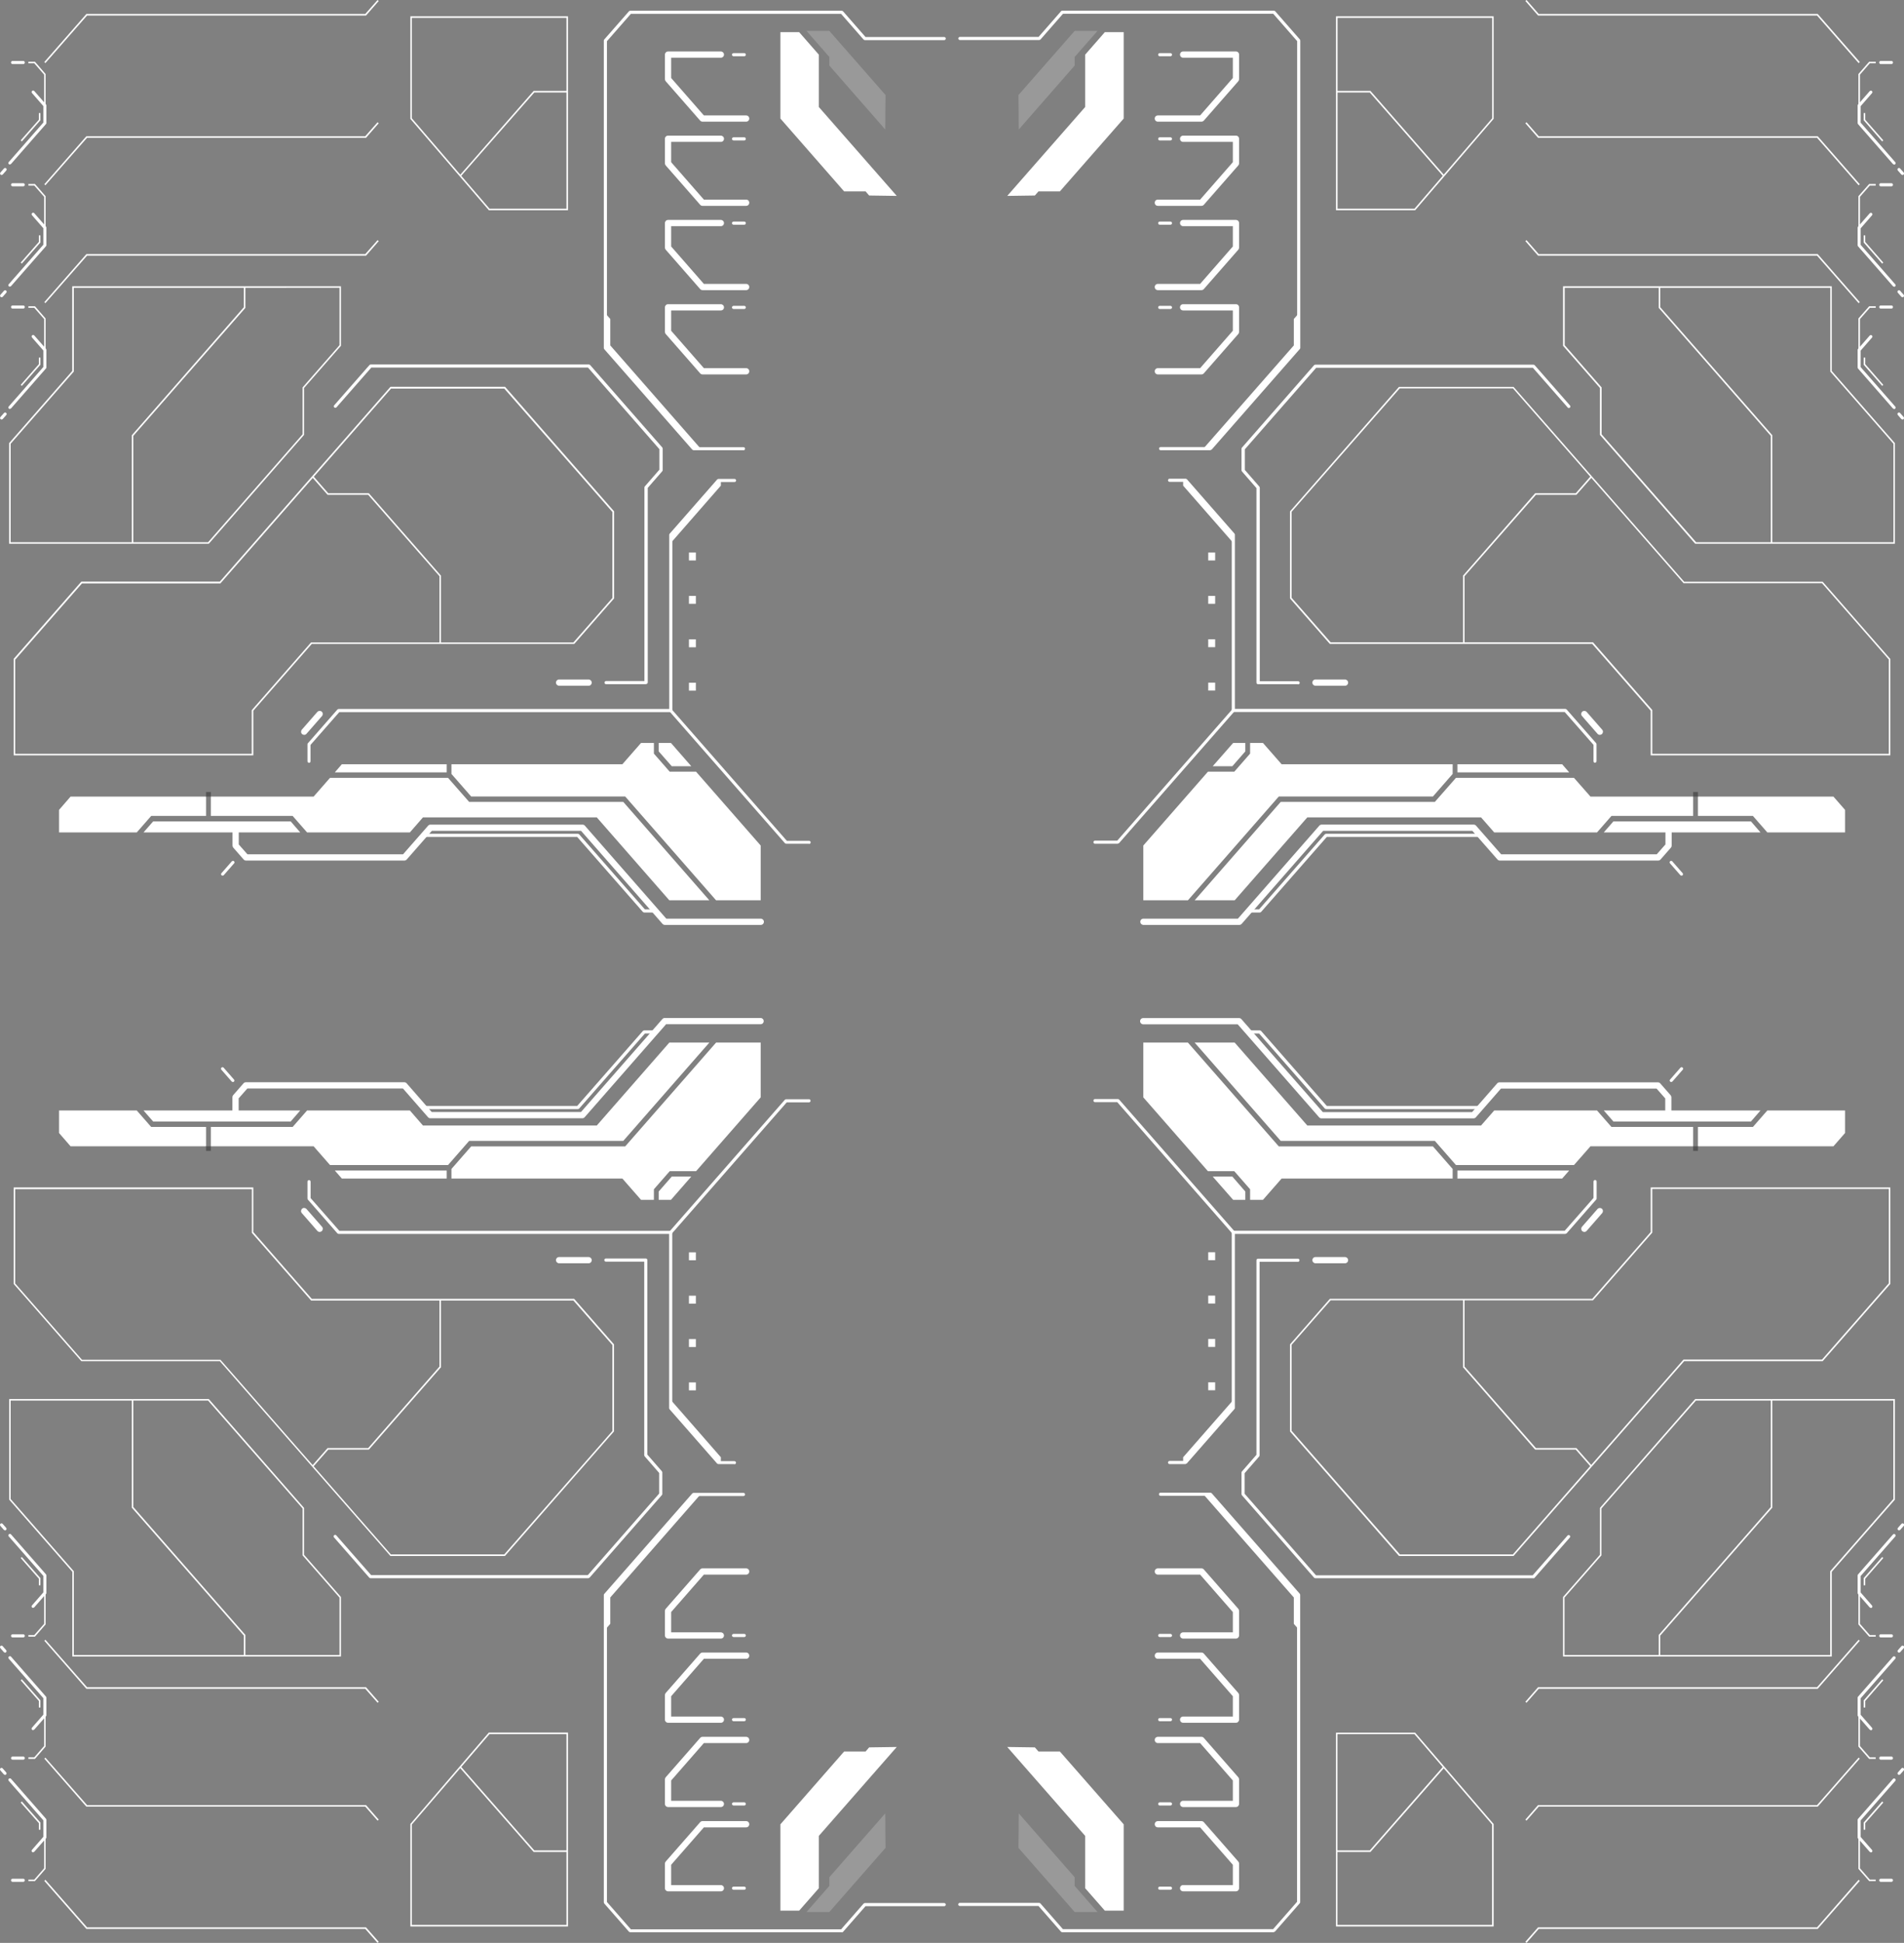 <?xml version="1.0" encoding="UTF-8"?><svg id="Layer_2" xmlns="http://www.w3.org/2000/svg" viewBox="0 0 195.06 198.95"><rect x="0" y="0" width="195.06" height="198.95" fill="#808080" stroke="none"/><defs><style>.cls-1,.cls-2{fill:#fff;}.cls-3{fill:#545454;}.cls-2{opacity:.2;}</style></defs><g id="_ÎÓÈ_1"><g><g><path class="cls-1" d="M77.93,94.71h-9.82c-.09,0-.18-.04-.24-.11l-8.34-9.52h-15.29l-2.57,2.93c-.06,.07-.15,.11-.24,.11H25.2c-.09,0-.18-.04-.24-.11l-1.06-1.21c-.05-.06-.08-.13-.08-.21v-1.83c0-.17,.14-.32,.32-.32s.32,.14,.32,.32v1.71l.89,1.01h15.94l2.57-2.93c.06-.07,.15-.11,.24-.11h15.58c.09,0,.18,.04,.24,.11l8.34,9.52h9.68c.17,0,.32,.14,.32,.32s-.14,.32-.32,.32Z"/><path class="cls-1" d="M22.8,89.67s-.07-.01-.1-.04c-.07-.06-.07-.16-.01-.22l1.06-1.21c.06-.06,.16-.07,.22-.01,.07,.06,.07,.16,.01,.22l-1.06,1.21s-.08,.05-.12,.05Z"/><path class="cls-1" d="M67.07,93.44h-1.08s-.09-.02-.12-.05l-6.74-7.69h-15.72c-.09,0-.16-.07-.16-.16s.07-.16,.16-.16h15.8s.09,.02,.12,.05l6.74,7.69h1c.09,0,.16,.07,.16,.16s-.07,.16-.16,.16Z"/><path class="cls-1" d="M82.89,86.4h-2.35s-.09-.02-.12-.05l-11.82-13.49s-.04-.07-.04-.1v-18s.01-.08,.04-.1l4.88-5.57s.07-.05,.12-.05h1.65c.09,0,.16,.07,.16,.16s-.07,.16-.16,.16h-1.58l-4.79,5.47v17.88l11.73,13.39h2.28c.09,0,.16,.07,.16,.16s-.07,.16-.16,.16Z"/><polygon class="cls-1" points="48.27 81.56 64.05 81.56 73.36 92.19 77.93 92.19 77.93 86.58 71.31 79.02 68.61 79.02 66.99 77.17 66.99 76.08 65.67 76.08 63.76 78.26 46.25 78.26 46.25 79.25 48.27 81.56"/><polygon class="cls-1" points="45.76 78.26 35.02 78.26 34.3 79.09 45.76 79.09 45.76 78.26"/><polygon class="cls-1" points="14.01 85.24 15.49 83.55 21.11 83.55 21.11 81.57 7.23 81.57 6.05 82.93 6.05 85.24 14.01 85.24"/><polygon class="cls-1" points="68.82 78.46 70.82 78.46 68.74 76.08 67.48 76.08 67.48 76.94 68.82 78.46"/><polygon class="cls-1" points="15.69 84.11 14.7 85.24 30.76 85.24 29.78 84.11 15.69 84.11"/><polygon class="cls-1" points="29.98 83.55 31.46 85.24 41.99 85.24 43.33 83.7 61.14 83.7 68.57 92.19 72.67 92.19 63.85 82.11 48.06 82.11 45.9 79.65 33.81 79.65 32.13 81.57 21.6 81.57 21.6 83.55 29.98 83.55"/><rect class="cls-3" x="21.11" y="81.1" width=".49" height=".47"/><path class="cls-1" d="M31.66,78.11c-.09,0-.16-.07-.16-.16v-1.74s.01-.08,.04-.1l3.03-3.46s.07-.05,.12-.05h34.03c.09,0,.16,.07,.16,.16s-.07,.16-.16,.16H34.76l-2.95,3.36v1.68c0,.09-.07,.16-.16,.16Z"/><path class="cls-1" d="M76.17,46.1h-5.12s-.09-.02-.12-.05l-9.03-10.3s-.04-.07-.04-.1V4.15s.01-.08,.04-.1l2.54-2.9s.07-.05,.12-.05h21.68s.09,.02,.12,.05l2.31,2.64h8.06c.09,0,.16,.07,.16,.16s-.07,.16-.16,.16h-8.13s-.09-.02-.12-.05l-2.31-2.64h-21.54l-2.45,2.8v31.37l8.94,10.2h5.05c.09,0,.16,.07,.16,.16s-.07,.16-.16,.16Z"/><polygon class="cls-1" points="71.78 45.94 62.52 35.37 62.52 32.66 62.05 32.13 62.02 35.64 71.05 45.94 71.78 45.94"/><polygon class="cls-1" points="68.72 55.6 73.85 49.73 73.85 49.19 73.6 49.19 68.72 54.76 68.72 55.6"/><path class="cls-1" d="M76.44,38.34h-4.47c-.09,0-.18-.04-.24-.11l-3.53-4.03c-.05-.06-.08-.13-.08-.21v-2.52c0-.17,.14-.32,.32-.32h5.41c.17,0,.32,.14,.32,.32s-.14,.32-.32,.32h-5.09v2.08l3.35,3.83h4.33c.18,0,.32,.14,.32,.32s-.14,.32-.32,.32Z"/><path class="cls-1" d="M76.25,31.64h-1.1c-.09,0-.16-.07-.16-.16s.07-.16,.16-.16h1.1c.09,0,.16,.07,.16,.16s-.07,.16-.16,.16Z"/><path class="cls-1" d="M76.44,29.71h-4.47c-.09,0-.18-.04-.24-.11l-3.53-4.03c-.05-.06-.08-.13-.08-.21v-2.52c0-.17,.14-.32,.32-.32h5.41c.17,0,.32,.14,.32,.32s-.14,.32-.32,.32h-5.09v2.08l3.35,3.83h4.33c.18,0,.32,.14,.32,.32s-.14,.32-.32,.32Z"/><path class="cls-1" d="M76.25,23.01h-1.1c-.09,0-.16-.07-.16-.16s.07-.16,.16-.16h1.1c.09,0,.16,.07,.16,.16s-.07,.16-.16,.16Z"/><path class="cls-1" d="M76.44,21.08h-4.47c-.09,0-.18-.04-.24-.11l-3.53-4.03c-.05-.06-.08-.13-.08-.21v-2.52c0-.18,.14-.32,.32-.32h5.41c.17,0,.32,.14,.32,.32s-.14,.32-.32,.32h-5.09v2.08l3.35,3.83h4.33c.18,0,.32,.14,.32,.32s-.14,.32-.32,.32Z"/><path class="cls-1" d="M76.25,14.38h-1.1c-.09,0-.16-.07-.16-.16s.07-.16,.16-.16h1.1c.09,0,.16,.07,.16,.16s-.07,.16-.16,.16Z"/><path class="cls-1" d="M76.44,12.46h-4.47c-.09,0-.18-.04-.24-.11l-3.53-4.03c-.05-.06-.08-.13-.08-.21v-2.52c0-.17,.14-.32,.32-.32h5.41c.17,0,.32,.14,.32,.32s-.14,.32-.32,.32h-5.09v2.08l3.35,3.83h4.33c.18,0,.32,.14,.32,.32s-.14,.32-.32,.32Z"/><path class="cls-1" d="M76.25,5.76h-1.1c-.09,0-.16-.07-.16-.16s.07-.16,.16-.16h1.1c.09,0,.16,.07,.16,.16s-.07,.16-.16,.16Z"/><path class="cls-1" d="M66.18,70.06h-4.09c-.09,0-.16-.07-.16-.16s.07-.16,.16-.16h3.93v-19.83s.01-.08,.04-.1l1.49-1.71v-2.11l-7.31-8.35h-22.2l-3.57,4.07c-.06,.06-.16,.07-.22,.01-.07-.06-.07-.16-.01-.22l3.62-4.13s.07-.05,.12-.05h22.35s.09,.02,.12,.05l7.4,8.45s.04,.07,.04,.1v2.23s-.01,.08-.04,.1l-1.49,1.71v19.92c0,.09-.07,.16-.16,.16Z"/><path class="cls-1" d="M60.3,70.22h-3.02c-.17,0-.32-.14-.32-.32s.14-.32,.32-.32h3.02c.17,0,.32,.14,.32,.32s-.14,.32-.32,.32Z"/><path class="cls-1" d="M31.16,75.25c-.07,0-.15-.03-.21-.08-.13-.11-.14-.32-.03-.45l1.59-1.82c.12-.13,.32-.14,.45-.03s.14,.32,.03,.45l-1.59,1.82c-.06,.07-.15,.11-.24,.11Z"/><polygon class="cls-1" points="91.87 20.06 83.89 10.96 83.89 5.6 81.87 3.29 79.95 3.29 79.95 12.14 86.48 19.6 88.68 19.6 89.04 20.02 91.87 20.06"/><polygon class="cls-2" points="90.69 13.26 84.96 6.71 84.96 5.83 82.62 3.16 84.96 3.16 90.72 9.73 90.69 13.26"/><path class="cls-1" d="M25.95,77.35H1.4v-9.88l6.93-7.91h14.19l17.48-19.95h11.75l.02,.03,11.14,12.72v8.92l-4.08,4.66H31.94l-5.99,6.84v4.57Zm-24.39-.16H25.79v-4.47l6.07-6.93h26.88l4-4.56v-8.8l-11.08-12.64h-11.6l-17.48,19.95H8.4l-6.84,7.81v9.66Z"/><path class="cls-1" d="M21.39,55.68H.93v-10.3l6.47-7.39v-8.68h27.53v6.1l-3.78,4.32v4.8l-9.76,11.15Zm-20.3-.16H21.32l9.68-11.05v-4.8l3.78-4.32v-5.88H7.56v8.58l-6.47,7.39v10.08Z"/><path class="cls-1" d="M58.19,21.53h-8.11l-.02-.03-8.02-9.33V1.67h16.15V21.53Zm-8.04-.16h7.88V1.83h-15.84V12.11l7.96,9.26Z"/><polygon class="cls-1" points="45.18 65.87 45.02 65.87 45.02 59 37.72 50.67 33.56 50.67 31.98 48.87 32.1 48.76 33.63 50.51 37.79 50.51 45.18 58.95 45.18 65.87"/><polygon class="cls-1" points="13.66 55.6 13.5 55.6 13.5 44.57 13.52 44.55 24.98 31.46 24.98 29.39 25.14 29.39 25.14 31.52 25.12 31.55 13.66 44.63 13.66 55.6"/><polygon class="cls-1" points="47.21 18.05 47.1 17.95 54.67 9.31 58.12 9.31 58.12 9.47 54.74 9.47 47.21 18.05"/><g><path class="cls-1" d="M1.01,41.88s-.07-.01-.1-.04c-.07-.06-.07-.16-.01-.22l3.54-4.04v-1.69l-1.16-1.33c-.06-.07-.05-.17,.01-.22,.07-.06,.17-.05,.22,.01l1.2,1.37s.04,.07,.04,.1v1.81s-.01,.08-.04,.1l-3.58,4.09s-.08,.05-.12,.05Z"/><polygon class="cls-1" points="4.67 35.83 4.52 35.83 4.52 32.67 3.51 31.52 2.91 31.52 2.91 31.36 3.58 31.36 4.67 32.61 4.67 35.83"/><polygon class="cls-1" points="2.24 39.51 2.12 39.41 3.98 37.29 3.98 36.62 4.14 36.62 4.14 37.35 2.24 39.51"/><path class="cls-1" d="M.16,42.96s-.07-.01-.1-.04c-.07-.06-.07-.16-.01-.22l.36-.41c.06-.06,.16-.07,.22-.01,.07,.06,.07,.16,.01,.22l-.36,.41s-.08,.05-.12,.05Z"/><path class="cls-1" d="M2.38,31.6H1.29c-.09,0-.16-.07-.16-.16s.07-.16,.16-.16h1.09c.09,0,.16,.07,.16,.16s-.07,.16-.16,.16Z"/></g><g><path class="cls-1" d="M1.01,29.36s-.07-.01-.1-.04c-.07-.06-.07-.16-.01-.22l3.54-4.04v-1.69l-1.16-1.33c-.06-.07-.05-.17,.01-.22,.07-.06,.17-.05,.22,.01l1.2,1.37s.04,.07,.04,.1v1.81s-.01,.08-.04,.1l-3.58,4.09s-.08,.05-.12,.05Z"/><polygon class="cls-1" points="4.67 23.31 4.52 23.31 4.52 20.15 3.51 19 2.91 19 2.91 18.84 3.58 18.84 4.67 20.09 4.67 23.31"/><polygon class="cls-1" points="2.24 26.99 2.12 26.89 3.98 24.77 3.98 24.1 4.14 24.1 4.14 24.83 2.24 26.99"/><path class="cls-1" d="M.16,30.44s-.07-.01-.1-.04c-.07-.06-.07-.16-.01-.22l.36-.41c.06-.06,.16-.07,.22-.01,.07,.06,.07,.16,.01,.22l-.36,.41s-.08,.05-.12,.05Z"/><path class="cls-1" d="M2.38,19.08H1.29c-.09,0-.16-.07-.16-.16s.07-.16,.16-.16h1.09c.09,0,.16,.07,.16,.16s-.07,.16-.16,.16Z"/></g><g><path class="cls-1" d="M1.01,16.85s-.07-.01-.1-.04c-.07-.06-.07-.16-.01-.22l3.54-4.04v-1.69l-1.16-1.33c-.06-.07-.05-.17,.01-.22,.07-.06,.17-.05,.22,.01l1.2,1.37s.04,.07,.04,.1v1.81s-.01,.08-.04,.1l-3.58,4.09s-.08,.05-.12,.05Z"/><polygon class="cls-1" points="4.67 10.79 4.52 10.79 4.52 7.64 3.51 6.48 2.91 6.48 2.91 6.32 3.58 6.32 4.67 7.58 4.67 10.79"/><polygon class="cls-1" points="2.24 14.48 2.12 14.37 3.98 12.26 3.98 11.58 4.14 11.58 4.14 12.31 2.24 14.48"/><path class="cls-1" d="M.16,17.92s-.07-.01-.1-.04c-.07-.06-.07-.16-.01-.22l.36-.41c.06-.06,.16-.07,.22-.01,.07,.06,.07,.16,.01,.22l-.36,.41s-.08,.05-.12,.05Z"/><path class="cls-1" d="M2.38,6.56H1.29c-.09,0-.16-.07-.16-.16s.07-.16,.16-.16h1.09c.09,0,.16,.07,.16,.16s-.07,.16-.16,.16Z"/></g><polygon class="cls-1" points="4.65 31.04 4.54 30.94 8.85 26.02 37.42 26.02 38.68 24.59 38.8 24.69 37.5 26.18 8.92 26.18 4.65 31.04"/><polygon class="cls-1" points="4.65 18.97 4.54 18.87 8.85 13.95 37.42 13.95 38.68 12.52 38.8 12.62 37.5 14.11 8.92 14.11 4.65 18.97"/><polygon class="cls-1" points="4.65 6.46 4.54 6.35 8.85 1.43 37.42 1.43 38.68 0 38.8 .1 37.5 1.59 8.92 1.59 4.65 6.46"/><rect class="cls-1" x="70.57" y="69.9" width=".71" height=".81" transform="translate(141.86 140.62) rotate(180)"/><rect class="cls-1" x="70.57" y="65.46" width=".71" height=".81" transform="translate(141.86 131.74) rotate(180)"/><rect class="cls-1" x="70.57" y="61.02" width=".71" height=".81" transform="translate(141.86 122.85) rotate(180)"/><rect class="cls-1" x="70.57" y="56.58" width=".71" height=".81" transform="translate(141.86 113.97) rotate(180)"/></g><g><path class="cls-1" d="M126.96,94.71h-9.82c-.17,0-.32-.14-.32-.32s.14-.32,.32-.32h9.68l8.34-9.52c.06-.07,.15-.11,.24-.11h15.58c.09,0,.18,.04,.24,.11l2.57,2.93h15.94l.89-1.01v-1.71c0-.17,.14-.32,.32-.32s.32,.14,.32,.32v1.83c0,.08-.03,.15-.08,.21l-1.06,1.21c-.06,.07-.15,.11-.24,.11h-16.23c-.09,0-.18-.04-.24-.11l-2.57-2.93h-15.29l-8.34,9.52c-.06,.07-.15,.11-.24,.11Z"/><path class="cls-1" d="M172.27,89.67s-.09-.02-.12-.05l-1.06-1.21c-.06-.07-.05-.17,.01-.22,.07-.06,.17-.05,.22,.01l1.06,1.21c.06,.07,.05,.17-.01,.22-.03,.03-.07,.04-.1,.04Z"/><path class="cls-1" d="M129.07,93.44h-1.08c-.09,0-.16-.07-.16-.16s.07-.16,.16-.16h1l6.74-7.69s.07-.05,.12-.05h15.8c.09,0,.16,.07,.16,.16s-.07,.16-.16,.16h-15.72l-6.74,7.69s-.07,.05-.12,.05Z"/><path class="cls-1" d="M114.53,86.4h-2.35c-.09,0-.16-.07-.16-.16s.07-.16,.16-.16h2.28l11.73-13.39v-17.88l-4.79-5.47h-1.58c-.09,0-.16-.07-.16-.16s.07-.16,.16-.16h1.65s.09,.02,.12,.05l4.88,5.57s.04,.07,.04,.1v18s-.01,.08-.04,.1l-11.82,13.49s-.07,.05-.12,.05Z"/><polygon class="cls-1" points="146.8 81.56 131.01 81.56 121.7 92.19 117.13 92.19 117.13 86.58 123.75 79.02 126.45 79.02 128.07 77.17 128.07 76.08 129.39 76.08 131.3 78.26 148.82 78.26 148.82 79.25 146.8 81.56"/><polygon class="cls-1" points="149.31 78.26 160.04 78.26 160.76 79.09 149.31 79.09 149.31 78.26"/><polygon class="cls-1" points="181.06 85.24 179.58 83.55 173.95 83.55 173.95 81.57 187.83 81.57 189.02 82.93 189.02 85.24 181.06 85.24"/><polygon class="cls-1" points="126.25 78.46 124.24 78.46 126.33 76.08 127.58 76.08 127.58 76.94 126.25 78.46"/><polygon class="cls-1" points="179.38 84.11 180.36 85.24 164.3 85.24 165.29 84.11 179.38 84.11"/><polygon class="cls-1" points="165.09 83.55 163.61 85.24 153.08 85.24 151.73 83.7 133.93 83.7 126.49 92.19 122.39 92.19 131.21 82.11 147 82.11 149.16 79.65 161.25 79.65 162.94 81.57 173.46 81.57 173.46 83.55 165.09 83.55"/><rect class="cls-3" x="173.46" y="81.1" width=".49" height=".47"/><path class="cls-1" d="M163.41,78.11c-.09,0-.16-.07-.16-.16v-1.68l-2.95-3.36h-33.96c-.09,0-.16-.07-.16-.16s.07-.16,.16-.16h34.03s.09,.02,.12,.05l3.03,3.46s.04,.07,.04,.1v1.74c0,.09-.07,.16-.16,.16Z"/><path class="cls-1" d="M124.02,46.1h-5.12c-.09,0-.16-.07-.16-.16s.07-.16,.16-.16h5.05l8.94-10.2V4.21l-2.45-2.8h-21.54l-2.31,2.64s-.07,.05-.12,.05h-8.13c-.09,0-.16-.07-.16-.16s.07-.16,.16-.16h8.06l2.31-2.64s.07-.05,.12-.05h21.68s.09,.02,.12,.05l2.54,2.9s.04,.07,.04,.1v31.49s-.01,.08-.04,.1l-9.03,10.3s-.07,.05-.12,.05Z"/><polygon class="cls-1" points="123.28 45.94 132.55 35.37 132.55 32.66 133.02 32.13 133.04 35.64 124.02 45.94 123.28 45.94"/><polygon class="cls-1" points="126.35 55.6 121.21 49.73 121.21 49.19 121.47 49.19 126.35 54.76 126.35 55.6"/><path class="cls-1" d="M123.09,38.34h-4.47c-.18,0-.32-.14-.32-.32s.14-.32,.32-.32h4.33l3.35-3.83v-2.08h-5.09c-.18,0-.32-.14-.32-.32s.14-.32,.32-.32h5.41c.18,0,.32,.14,.32,.32v2.52c0,.08-.03,.15-.08,.21l-3.53,4.03c-.06,.07-.15,.11-.24,.11Z"/><path class="cls-1" d="M119.91,31.64h-1.1c-.09,0-.16-.07-.16-.16s.07-.16,.16-.16h1.1c.09,0,.16,.07,.16,.16s-.07,.16-.16,.16Z"/><path class="cls-1" d="M123.09,29.71h-4.47c-.18,0-.32-.14-.32-.32s.14-.32,.32-.32h4.33l3.35-3.83v-2.08h-5.09c-.18,0-.32-.14-.32-.32s.14-.32,.32-.32h5.41c.18,0,.32,.14,.32,.32v2.52c0,.08-.03,.15-.08,.21l-3.53,4.03c-.06,.07-.15,.11-.24,.11Z"/><path class="cls-1" d="M119.91,23.01h-1.1c-.09,0-.16-.07-.16-.16s.07-.16,.16-.16h1.1c.09,0,.16,.07,.16,.16s-.07,.16-.16,.16Z"/><path class="cls-1" d="M123.09,21.08h-4.47c-.18,0-.32-.14-.32-.32s.14-.32,.32-.32h4.33l3.35-3.83v-2.08h-5.09c-.18,0-.32-.14-.32-.32s.14-.32,.32-.32h5.41c.18,0,.32,.14,.32,.32v2.52c0,.08-.03,.15-.08,.21l-3.53,4.03c-.06,.07-.15,.11-.24,.11Z"/><path class="cls-1" d="M119.91,14.38h-1.1c-.09,0-.16-.07-.16-.16s.07-.16,.16-.16h1.1c.09,0,.16,.07,.16,.16s-.07,.16-.16,.16Z"/><path class="cls-1" d="M123.09,12.46h-4.47c-.18,0-.32-.14-.32-.32s.14-.32,.32-.32h4.33l3.35-3.83v-2.08h-5.09c-.18,0-.32-.14-.32-.32s.14-.32,.32-.32h5.41c.18,0,.32,.14,.32,.32v2.52c0,.08-.03,.15-.08,.21l-3.53,4.03c-.06,.07-.15,.11-.24,.11Z"/><path class="cls-1" d="M119.91,5.76h-1.1c-.09,0-.16-.07-.16-.16s.07-.16,.16-.16h1.1c.09,0,.16,.07,.16,.16s-.07,.16-.16,.16Z"/><path class="cls-1" d="M132.97,70.06h-4.09c-.09,0-.16-.07-.16-.16v-19.92l-1.49-1.71s-.04-.07-.04-.1v-2.23s.01-.08,.04-.1l7.4-8.45s.07-.05,.12-.05h22.35s.09,.02,.12,.05l3.62,4.13c.06,.07,.05,.17-.01,.22-.07,.06-.17,.05-.22-.01l-3.57-4.07h-22.2l-7.31,8.35v2.11l1.49,1.71s.04,.07,.04,.1v19.83h3.93c.09,0,.16,.07,.16,.16s-.07,.16-.16,.16Z"/><path class="cls-1" d="M137.79,70.22h-3.02c-.17,0-.32-.14-.32-.32s.14-.32,.32-.32h3.02c.17,0,.32,.14,.32,.32s-.14,.32-.32,.32Z"/><path class="cls-1" d="M163.9,75.25c-.09,0-.18-.04-.24-.11l-1.59-1.82c-.12-.13-.1-.33,.03-.45,.13-.11,.33-.1,.45,.03l1.59,1.82c.12,.13,.1,.33-.03,.45-.06,.05-.13,.08-.21,.08Z"/><polygon class="cls-1" points="103.19 20.06 111.17 10.96 111.17 5.6 113.19 3.29 115.12 3.29 115.12 12.14 108.58 19.6 106.39 19.6 106.02 20.02 103.19 20.06"/><polygon class="cls-2" points="104.37 13.26 110.1 6.71 110.1 5.83 112.44 3.16 110.1 3.16 104.34 9.73 104.37 13.26"/><path class="cls-1" d="M193.66,77.35h-24.55v-4.57l-5.99-6.84h-26.88l-4.08-4.66v-8.92l.02-.02,11.14-12.72h11.75l.02,.03,17.45,19.92h14.19l6.93,7.91v9.88Zm-24.39-.16h24.23v-9.66l-6.84-7.81h-14.19l-.02-.03-17.45-19.92h-11.6l-11.08,12.64v8.8l4,4.56h26.88l6.07,6.93v4.47Z"/><path class="cls-1" d="M194.13,55.68h-20.46l-9.76-11.15v-4.8l-3.78-4.32v-6.1h27.53v8.68l6.47,7.39v10.3Zm-20.38-.16h20.23v-10.08l-6.47-7.39v-8.58h-27.21v5.88l3.78,4.32v4.8l9.68,11.05Z"/><path class="cls-1" d="M144.98,21.53h-8.11V1.67h16.15V12.17l-.02,.02-8.02,9.34Zm-7.95-.16h7.88l7.96-9.26V1.83h-15.84V21.37Z"/><polygon class="cls-1" points="150.04 65.87 149.88 65.87 149.88 58.95 157.27 50.51 161.43 50.51 162.96 48.76 163.08 48.87 161.5 50.67 157.35 50.67 150.04 59 150.04 65.87"/><polygon class="cls-1" points="181.57 55.6 181.41 55.6 181.41 44.63 169.93 31.52 169.93 29.39 170.09 29.39 170.09 31.46 181.57 44.57 181.57 55.6"/><polygon class="cls-1" points="147.85 18.05 140.33 9.47 136.95 9.47 136.95 9.31 140.4 9.31 147.97 17.95 147.85 18.05"/><g><path class="cls-1" d="M194.05,41.88s-.09-.02-.12-.05l-3.58-4.09s-.04-.07-.04-.1v-1.81s.01-.08,.04-.1l1.2-1.37c.06-.07,.16-.07,.22-.01,.07,.06,.07,.16,.01,.22l-1.16,1.33v1.69l3.54,4.04c.06,.07,.05,.17-.01,.22-.03,.03-.07,.04-.1,.04Z"/><polygon class="cls-1" points="190.55 35.83 190.39 35.83 190.39 32.61 191.49 31.36 192.16 31.36 192.16 31.52 191.56 31.52 190.55 32.67 190.55 35.83"/><polygon class="cls-1" points="192.82 39.51 190.93 37.35 190.93 36.62 191.09 36.62 191.09 37.29 192.94 39.41 192.82 39.51"/><path class="cls-1" d="M194.91,42.96s-.09-.02-.12-.05l-.36-.41c-.06-.07-.05-.17,.01-.22,.07-.06,.17-.05,.22,.01l.36,.41c.06,.07,.05,.17-.01,.22-.03,.03-.07,.04-.1,.04Z"/><path class="cls-1" d="M193.77,31.6h-1.09c-.09,0-.16-.07-.16-.16s.07-.16,.16-.16h1.09c.09,0,.16,.07,.16,.16s-.07,.16-.16,.16Z"/></g><g><path class="cls-1" d="M194.05,29.36s-.09-.02-.12-.05l-3.58-4.09s-.04-.07-.04-.1v-1.81s.01-.08,.04-.1l1.2-1.37c.06-.06,.16-.07,.22-.01,.07,.06,.07,.16,.01,.22l-1.16,1.33v1.69l3.54,4.04c.06,.07,.05,.17-.01,.22-.03,.03-.07,.04-.1,.04Z"/><polygon class="cls-1" points="190.55 23.31 190.39 23.31 190.39 20.09 191.49 18.84 192.16 18.84 192.16 19 191.56 19 190.55 20.15 190.55 23.31"/><polygon class="cls-1" points="192.82 26.99 190.93 24.83 190.93 24.1 191.09 24.1 191.09 24.77 192.94 26.89 192.82 26.99"/><path class="cls-1" d="M194.91,30.44s-.09-.02-.12-.05l-.36-.41c-.06-.07-.05-.17,.01-.22,.07-.06,.17-.05,.22,.01l.36,.41c.06,.07,.05,.17-.01,.22-.03,.03-.07,.04-.1,.04Z"/><path class="cls-1" d="M193.77,19.08h-1.09c-.09,0-.16-.07-.16-.16s.07-.16,.16-.16h1.09c.09,0,.16,.07,.16,.16s-.07,.16-.16,.16Z"/></g><g><path class="cls-1" d="M194.05,16.85s-.09-.02-.12-.05l-3.58-4.09s-.04-.07-.04-.1v-1.81s.01-.08,.04-.1l1.2-1.37c.06-.06,.16-.07,.22-.01,.07,.06,.07,.16,.01,.22l-1.16,1.33v1.69l3.54,4.04c.06,.07,.05,.17-.01,.22-.03,.03-.07,.04-.1,.04Z"/><polygon class="cls-1" points="190.55 10.79 190.39 10.79 190.39 7.58 191.49 6.32 192.16 6.32 192.16 6.48 191.56 6.48 190.55 7.64 190.55 10.79"/><polygon class="cls-1" points="192.82 14.48 190.93 12.31 190.93 11.58 191.09 11.58 191.09 12.26 192.94 14.37 192.82 14.48"/><path class="cls-1" d="M194.91,17.92s-.09-.02-.12-.05l-.36-.41c-.06-.07-.05-.17,.01-.22,.07-.06,.17-.05,.22,.01l.36,.41c.06,.07,.05,.17-.01,.22-.03,.03-.07,.04-.1,.04Z"/><path class="cls-1" d="M193.77,6.56h-1.09c-.09,0-.16-.07-.16-.16s.07-.16,.16-.16h1.09c.09,0,.16,.07,.16,.16s-.07,.16-.16,.16Z"/></g><polygon class="cls-1" points="190.41 31.04 186.15 26.18 157.57 26.18 156.27 24.69 156.39 24.59 157.64 26.02 186.22 26.02 190.53 30.94 190.41 31.04"/><polygon class="cls-1" points="190.41 18.97 186.15 14.11 157.57 14.11 156.27 12.62 156.39 12.52 157.64 13.95 186.22 13.95 190.53 18.87 190.41 18.97"/><polygon class="cls-1" points="190.41 6.46 186.15 1.59 157.57 1.59 156.27 .1 156.39 0 157.64 1.43 186.22 1.43 190.53 6.35 190.41 6.46"/><rect class="cls-1" x="123.78" y="69.9" width=".71" height=".81"/><rect class="cls-1" x="123.78" y="65.46" width=".71" height=".81"/><rect class="cls-1" x="123.78" y="61.02" width=".71" height=".81"/><rect class="cls-1" x="123.78" y="56.58" width=".71" height=".81"/></g><g><path class="cls-1" d="M170.92,114.51c-.17,0-.32-.14-.32-.32v-1.71l-.89-1.01h-15.94l-2.57,2.94c-.06,.07-.15,.11-.24,.11h-15.58c-.09,0-.18-.04-.24-.11l-8.34-9.52h-9.68c-.17,0-.32-.14-.32-.32s.14-.32,.32-.32h9.82c.09,0,.18,.04,.24,.11l8.34,9.52h15.29l2.57-2.94c.06-.07,.15-.11,.24-.11h16.23c.09,0,.18,.04,.24,.11l1.06,1.21c.05,.06,.08,.13,.08,.21v1.83c0,.17-.14,.32-.32,.32Z"/><path class="cls-1" d="M171.21,110.8s-.07-.01-.1-.04c-.07-.06-.07-.16-.01-.22l1.06-1.21c.06-.07,.16-.07,.22-.01,.07,.06,.07,.16,.01,.22l-1.06,1.21s-.08,.05-.12,.05Z"/><path class="cls-1" d="M151.65,113.57h-15.8s-.09-.02-.12-.05l-6.74-7.69h-1c-.09,0-.16-.07-.16-.16s.07-.16,.16-.16h1.08s.09,.02,.12,.05l6.74,7.69h15.72c.09,0,.16,.07,.16,.16s-.07,.16-.16,.16Z"/><path class="cls-1" d="M121.47,149.92h-1.65c-.09,0-.16-.07-.16-.16s.07-.16,.16-.16h1.58l4.79-5.47v-17.88l-11.73-13.39h-2.28c-.09,0-.16-.07-.16-.16s.07-.16,.16-.16h2.35s.09,.02,.12,.05l11.82,13.49s.04,.07,.04,.1v18s-.01,.08-.04,.1l-4.88,5.57s-.07,.05-.12,.05Z"/><polygon class="cls-1" points="146.8 117.39 131.01 117.39 121.7 106.76 117.13 106.76 117.13 112.37 123.75 119.93 126.45 119.93 128.07 121.78 128.07 122.86 129.39 122.86 131.3 120.68 148.82 120.68 148.82 119.7 146.8 117.39"/><polygon class="cls-1" points="149.31 120.68 160.04 120.68 160.76 119.86 149.31 119.86 149.31 120.68"/><polygon class="cls-1" points="181.06 113.71 179.58 115.4 173.95 115.4 173.95 117.38 187.83 117.38 189.02 116.02 189.02 113.71 181.06 113.71"/><polygon class="cls-1" points="126.25 120.48 124.24 120.48 126.33 122.86 127.58 122.86 127.58 122.01 126.25 120.48"/><polygon class="cls-1" points="179.38 114.84 180.36 113.71 164.3 113.71 165.29 114.84 179.38 114.84"/><polygon class="cls-1" points="165.09 115.4 163.61 113.71 153.08 113.71 151.73 115.25 133.93 115.25 126.49 106.76 122.39 106.76 131.21 116.83 147 116.83 149.16 119.3 161.25 119.3 162.94 117.38 173.46 117.38 173.46 115.4 165.09 115.4"/><rect class="cls-3" x="173.46" y="117.38" width=".49" height=".47"/><path class="cls-1" d="M160.37,126.35h-34.03c-.09,0-.16-.07-.16-.16s.07-.16,.16-.16h33.96l2.95-3.36v-1.68c0-.09,.07-.16,.16-.16s.16,.07,.16,.16v1.74s-.01,.08-.04,.1l-3.03,3.46s-.07,.05-.12,.05Z"/><path class="cls-1" d="M130.5,197.86h-21.68s-.09-.02-.12-.05l-2.31-2.64h-8.06c-.09,0-.16-.07-.16-.16s.07-.16,.16-.16h8.13s.09,.02,.12,.05l2.31,2.64h21.54l2.45-2.8v-31.37l-8.94-10.2h-5.05c-.09,0-.16-.07-.16-.16s.07-.16,.16-.16h5.12s.09,.02,.12,.05l9.03,10.3s.04,.07,.04,.1v31.49s-.01,.08-.04,.1l-2.54,2.9s-.07,.05-.12,.05Z"/><polygon class="cls-1" points="123.28 153.01 132.55 163.58 132.55 166.28 133.02 166.82 133.04 163.31 124.02 153.01 123.28 153.01"/><polygon class="cls-1" points="126.35 143.35 121.21 149.22 121.21 149.76 121.47 149.76 126.35 144.19 126.35 143.35"/><path class="cls-1" d="M126.62,167.79h-5.41c-.18,0-.32-.14-.32-.32s.14-.32,.32-.32h5.09v-2.08l-3.35-3.83h-4.33c-.18,0-.32-.14-.32-.32s.14-.32,.32-.32h4.47c.09,0,.18,.04,.24,.11l3.53,4.03c.05,.06,.08,.13,.08,.21v2.52c0,.17-.14,.32-.32,.32Z"/><path class="cls-1" d="M119.91,167.63h-1.1c-.09,0-.16-.07-.16-.16s.07-.16,.16-.16h1.1c.09,0,.16,.07,.16,.16s-.07,.16-.16,.16Z"/><path class="cls-1" d="M126.62,176.41h-5.41c-.18,0-.32-.14-.32-.32s.14-.32,.32-.32h5.09v-2.08l-3.35-3.83h-4.33c-.18,0-.32-.14-.32-.32s.14-.32,.32-.32h4.47c.09,0,.18,.04,.24,.11l3.53,4.03c.05,.06,.08,.13,.08,.21v2.52c0,.17-.14,.32-.32,.32Z"/><path class="cls-1" d="M119.91,176.25h-1.1c-.09,0-.16-.07-.16-.16s.07-.16,.16-.16h1.1c.09,0,.16,.07,.16,.16s-.07,.16-.16,.16Z"/><path class="cls-1" d="M126.62,185.04h-5.41c-.18,0-.32-.14-.32-.32s.14-.32,.32-.32h5.09v-2.08l-3.35-3.83h-4.33c-.18,0-.32-.14-.32-.32s.14-.32,.32-.32h4.47c.09,0,.18,.04,.24,.11l3.53,4.03c.05,.06,.08,.13,.08,.21v2.52c0,.17-.14,.32-.32,.32Z"/><path class="cls-1" d="M119.91,184.88h-1.1c-.09,0-.16-.07-.16-.16s.07-.16,.16-.16h1.1c.09,0,.16,.07,.16,.16s-.07,.16-.16,.16Z"/><path class="cls-1" d="M126.62,193.67h-5.41c-.18,0-.32-.14-.32-.32s.14-.32,.32-.32h5.09v-2.08l-3.35-3.83h-4.33c-.18,0-.32-.14-.32-.32s.14-.32,.32-.32h4.47c.09,0,.18,.04,.24,.11l3.53,4.03c.05,.06,.08,.13,.08,.21v2.52c0,.17-.14,.32-.32,.32Z"/><path class="cls-1" d="M119.91,193.51h-1.1c-.09,0-.16-.07-.16-.16s.07-.16,.16-.16h1.1c.09,0,.16,.07,.16,.16s-.07,.16-.16,.16Z"/><path class="cls-1" d="M157.1,161.61h-22.35s-.09-.02-.12-.05l-7.4-8.45s-.04-.07-.04-.1v-2.23s.01-.08,.04-.1l1.49-1.71v-19.92c0-.09,.07-.16,.16-.16h4.09c.09,0,.16,.07,.16,.16s-.07,.16-.16,.16h-3.93v19.83s-.01,.08-.04,.1l-1.49,1.71v2.11l7.31,8.35h22.2l3.57-4.07c.06-.07,.16-.07,.22-.01,.07,.06,.07,.16,.01,.22l-3.62,4.13s-.07,.05-.12,.05Z"/><path class="cls-1" d="M137.79,129.36h-3.02c-.17,0-.32-.14-.32-.32s.14-.32,.32-.32h3.02c.17,0,.32,.14,.32,.32s-.14,.32-.32,.32Z"/><path class="cls-1" d="M162.31,126.15c-.07,0-.15-.03-.21-.08-.13-.12-.14-.32-.03-.45l1.59-1.82c.12-.13,.32-.14,.45-.03,.13,.11,.14,.32,.03,.45l-1.59,1.82c-.06,.07-.15,.11-.24,.11Z"/><polygon class="cls-1" points="103.19 178.89 111.17 187.99 111.17 193.35 113.19 195.65 115.12 195.65 115.12 186.81 108.58 179.35 106.39 179.35 106.02 178.93 103.19 178.89"/><polygon class="cls-2" points="104.37 185.69 110.1 192.23 110.1 193.12 112.44 195.79 110.1 195.79 104.34 189.22 104.37 185.69"/><path class="cls-1" d="M155.07,159.33h-11.75l-.02-.03-11.14-12.72v-8.92l4.08-4.66h26.88l5.99-6.84v-4.57h24.55v9.88l-6.93,7.91h-14.19l-17.48,19.95Zm-11.68-.16h11.6l17.48-19.95h14.19l6.84-7.81v-9.66h-24.23v4.47l-6.07,6.93h-26.88l-4,4.56v8.8l11.08,12.64Z"/><path class="cls-1" d="M187.66,169.63h-27.53v-6.1l3.78-4.32v-4.8l9.76-11.15h20.46v10.3l-6.47,7.39v8.68Zm-27.37-.16h27.21v-8.58l6.47-7.39v-10.08h-20.23l-9.68,11.05v4.8l-3.78,4.32v5.88Z"/><path class="cls-1" d="M153.02,197.27h-16.15v-19.85h8.11l.02,.03,8.02,9.33v10.5Zm-16-.16h15.84v-10.28l-7.96-9.26h-7.88v19.54Z"/><polygon class="cls-1" points="162.96 150.18 161.43 148.44 157.27 148.44 149.88 140 149.88 133.08 150.04 133.08 150.04 139.94 157.35 148.28 161.5 148.28 163.08 150.08 162.96 150.18"/><polygon class="cls-1" points="170.09 169.55 169.93 169.55 169.93 167.42 169.95 167.4 181.41 154.32 181.41 143.35 181.57 143.35 181.57 154.38 181.55 154.4 170.09 167.48 170.09 169.55"/><polygon class="cls-1" points="140.4 189.64 136.95 189.64 136.95 189.48 140.33 189.48 147.85 180.89 147.97 181 140.4 189.64"/><g><path class="cls-1" d="M191.67,164.65s-.09-.02-.12-.05l-1.2-1.37s-.04-.07-.04-.1v-1.81s.01-.08,.04-.1l3.58-4.09c.06-.06,.16-.07,.22-.01,.07,.06,.07,.16,.01,.22l-3.54,4.04v1.69l1.16,1.33c.06,.07,.05,.17-.01,.22-.03,.03-.07,.04-.1,.04Z"/><polygon class="cls-1" points="192.16 167.59 191.49 167.59 190.39 166.34 190.39 163.12 190.55 163.12 190.55 166.28 191.56 167.43 192.16 167.43 192.16 167.59"/><polygon class="cls-1" points="191.09 162.33 190.93 162.33 190.93 161.6 192.82 159.44 192.94 159.54 191.09 161.66 191.09 162.33"/><path class="cls-1" d="M194.55,156.71s-.07-.01-.1-.04c-.07-.06-.07-.16-.01-.22l.36-.41c.06-.06,.16-.07,.22-.01,.07,.06,.07,.16,.01,.22l-.36,.41s-.08,.05-.12,.05Z"/><path class="cls-1" d="M193.77,167.67h-1.09c-.09,0-.16-.07-.16-.16s.07-.16,.16-.16h1.09c.09,0,.16,.07,.16,.16s-.07,.16-.16,.16Z"/></g><g><path class="cls-1" d="M191.67,177.17s-.09-.02-.12-.05l-1.2-1.37s-.04-.07-.04-.1v-1.81s.01-.08,.04-.1l3.58-4.09c.06-.06,.16-.07,.22-.01,.07,.06,.07,.16,.01,.22l-3.54,4.04v1.69l1.16,1.33c.06,.07,.05,.17-.01,.22-.03,.03-.07,.04-.1,.04Z"/><polygon class="cls-1" points="192.16 180.11 191.49 180.11 190.39 178.85 190.39 175.64 190.55 175.64 190.55 178.79 191.56 179.95 192.16 179.95 192.16 180.11"/><polygon class="cls-1" points="191.09 174.85 190.93 174.85 190.93 174.12 192.82 171.96 192.94 172.06 191.09 174.18 191.09 174.85"/><path class="cls-1" d="M194.55,169.23s-.07-.01-.1-.04c-.07-.06-.07-.16-.01-.22l.36-.41c.06-.06,.16-.07,.22-.01,.07,.06,.07,.16,.01,.22l-.36,.41s-.08,.05-.12,.05Z"/><path class="cls-1" d="M193.77,180.19h-1.09c-.09,0-.16-.07-.16-.16s.07-.16,.16-.16h1.09c.09,0,.16,.07,.16,.16s-.07,.16-.16,.16Z"/></g><g><path class="cls-1" d="M191.67,189.68s-.09-.02-.12-.05l-1.2-1.37s-.04-.07-.04-.1v-1.81s.01-.08,.04-.1l3.58-4.09c.06-.06,.16-.07,.22-.01,.07,.06,.07,.16,.01,.22l-3.54,4.04v1.69l1.16,1.33c.06,.07,.05,.17-.01,.22-.03,.03-.07,.04-.1,.04Z"/><polygon class="cls-1" points="192.16 192.62 191.49 192.62 190.39 191.37 190.39 188.15 190.55 188.15 190.55 191.31 191.56 192.47 192.16 192.47 192.16 192.62"/><polygon class="cls-1" points="191.09 187.36 190.93 187.36 190.93 186.63 192.82 184.47 192.94 184.58 191.09 186.69 191.09 187.36"/><path class="cls-1" d="M194.55,181.75s-.07-.01-.1-.04c-.07-.06-.07-.16-.01-.22l.36-.41c.06-.06,.16-.07,.22-.01,.07,.06,.07,.16,.01,.22l-.36,.41s-.08,.05-.12,.05Z"/><path class="cls-1" d="M193.77,192.7h-1.09c-.09,0-.16-.07-.16-.16s.07-.16,.16-.16h1.09c.09,0,.16,.07,.16,.16s-.07,.16-.16,.16Z"/></g><polygon class="cls-1" points="156.39 174.36 156.27 174.26 157.57 172.77 186.15 172.77 190.41 167.91 190.53 168.01 186.22 172.93 157.64 172.93 156.39 174.36"/><polygon class="cls-1" points="156.39 186.43 156.27 186.33 157.57 184.84 186.15 184.84 190.41 179.98 190.53 180.08 186.22 185 157.64 185 156.39 186.43"/><polygon class="cls-1" points="156.39 198.95 156.27 198.84 157.57 197.36 186.15 197.36 190.41 192.49 190.53 192.6 186.22 197.52 157.64 197.52 156.39 198.95"/><rect class="cls-1" x="123.78" y="128.23" width=".71" height=".81"/><rect class="cls-1" x="123.78" y="132.67" width=".71" height=".81"/><rect class="cls-1" x="123.78" y="137.11" width=".71" height=".81"/><rect class="cls-1" x="123.78" y="141.55" width=".71" height=".81"/></g><g><path class="cls-1" d="M59.67,114.51h-15.58c-.09,0-.18-.04-.24-.11l-2.57-2.94h-15.94l-.89,1.01v1.71c0,.17-.14,.32-.32,.32s-.32-.14-.32-.32v-1.83c0-.08,.03-.15,.08-.21l1.06-1.21c.06-.07,.15-.11,.24-.11h16.23c.09,0,.18,.04,.24,.11l2.57,2.94h15.29l8.34-9.52c.06-.07,.15-.11,.24-.11h9.82c.17,0,.32,.14,.32,.32s-.14,.32-.32,.32h-9.68l-8.34,9.52c-.06,.07-.15,.11-.24,.11Z"/><path class="cls-1" d="M23.86,110.8s-.09-.02-.12-.05l-1.06-1.21c-.06-.07-.05-.17,.01-.22,.07-.06,.17-.05,.22,.01l1.06,1.21c.06,.07,.05,.17-.01,.22-.03,.03-.07,.04-.1,.04Z"/><path class="cls-1" d="M59.21,113.57h-15.8c-.09,0-.16-.07-.16-.16s.07-.16,.16-.16h15.72l6.74-7.69s.07-.05,.12-.05h1.08c.09,0,.16,.07,.16,.16s-.07,.16-.16,.16h-1l-6.74,7.69s-.07,.05-.12,.05Z"/><path class="cls-1" d="M75.24,149.92h-1.65s-.09-.02-.12-.05l-4.88-5.57s-.04-.07-.04-.1v-18s.01-.08,.04-.1l11.82-13.49s.07-.05,.12-.05h2.35c.09,0,.16,.07,.16,.16s-.07,.16-.16,.16h-2.28l-11.73,13.39v17.88l4.79,5.47h1.58c.09,0,.16,.07,.16,.16s-.07,.16-.16,.16Z"/><polygon class="cls-1" points="48.27 117.39 64.05 117.39 73.36 106.76 77.93 106.76 77.93 112.37 71.31 119.93 68.61 119.93 66.99 121.78 66.99 122.86 65.67 122.86 63.76 120.68 46.25 120.68 46.25 119.7 48.27 117.39"/><polygon class="cls-1" points="45.76 120.68 35.02 120.68 34.3 119.86 45.76 119.86 45.76 120.68"/><polygon class="cls-1" points="14.01 113.71 15.49 115.4 21.11 115.4 21.11 117.38 7.23 117.38 6.05 116.02 6.05 113.71 14.01 113.71"/><polygon class="cls-1" points="68.82 120.48 70.82 120.48 68.74 122.86 67.48 122.86 67.48 122.01 68.82 120.48"/><polygon class="cls-1" points="15.69 114.84 14.7 113.71 30.76 113.71 29.78 114.84 15.69 114.84"/><polygon class="cls-1" points="29.98 115.4 31.46 113.71 41.99 113.71 43.33 115.25 61.14 115.25 68.57 106.76 72.67 106.76 63.85 116.83 48.06 116.83 45.9 119.3 33.81 119.3 32.13 117.38 21.6 117.38 21.6 115.4 29.98 115.4"/><rect class="cls-3" x="21.11" y="117.38" width=".49" height=".47"/><path class="cls-1" d="M68.72,126.35H34.69s-.09-.02-.12-.05l-3.03-3.46s-.04-.07-.04-.1v-1.74c0-.09,.07-.16,.16-.16s.16,.07,.16,.16v1.68l2.95,3.36h33.96c.09,0,.16,.07,.16,.16s-.07,.16-.16,.16Z"/><path class="cls-1" d="M86.24,197.86h-21.68s-.09-.02-.12-.05l-2.54-2.9s-.04-.07-.04-.1v-31.49s.01-.08,.04-.1l9.03-10.3s.07-.05,.12-.05h5.12c.09,0,.16,.07,.16,.16s-.07,.16-.16,.16h-5.05l-8.94,10.2v31.37l2.45,2.8h21.54l2.31-2.64s.07-.05,.12-.05h8.13c.09,0,.16,.07,.16,.16s-.07,.16-.16,.16h-8.06l-2.31,2.64s-.07,.05-.12,.05Z"/><polygon class="cls-1" points="71.78 153.01 62.52 163.58 62.52 166.28 62.05 166.82 62.02 163.31 71.05 153.01 71.78 153.01"/><polygon class="cls-1" points="68.72 143.35 73.85 149.22 73.85 149.76 73.6 149.76 68.72 144.19 68.72 143.35"/><path class="cls-1" d="M73.85,167.79h-5.41c-.17,0-.32-.14-.32-.32v-2.52c0-.08,.03-.15,.08-.21l3.53-4.03c.06-.07,.15-.11,.24-.11h4.47c.18,0,.32,.14,.32,.32s-.14,.32-.32,.32h-4.33l-3.35,3.83v2.08h5.09c.17,0,.32,.14,.32,.32s-.14,.32-.32,.32Z"/><path class="cls-1" d="M76.25,167.63h-1.1c-.09,0-.16-.07-.16-.16s.07-.16,.16-.16h1.1c.09,0,.16,.07,.16,.16s-.07,.16-.16,.16Z"/><path class="cls-1" d="M73.85,176.41h-5.41c-.17,0-.32-.14-.32-.32v-2.52c0-.08,.03-.15,.08-.21l3.53-4.03c.06-.07,.15-.11,.24-.11h4.47c.18,0,.32,.14,.32,.32s-.14,.32-.32,.32h-4.33l-3.35,3.83v2.08h5.09c.17,0,.32,.14,.32,.32s-.14,.32-.32,.32Z"/><path class="cls-1" d="M76.25,176.25h-1.1c-.09,0-.16-.07-.16-.16s.07-.16,.16-.16h1.1c.09,0,.16,.07,.16,.16s-.07,.16-.16,.16Z"/><path class="cls-1" d="M73.85,185.04h-5.41c-.17,0-.32-.14-.32-.32v-2.52c0-.08,.03-.15,.08-.21l3.53-4.03c.06-.07,.15-.11,.24-.11h4.47c.18,0,.32,.14,.32,.32s-.14,.32-.32,.32h-4.33l-3.35,3.83v2.08h5.09c.17,0,.32,.14,.32,.32s-.14,.32-.32,.32Z"/><path class="cls-1" d="M76.25,184.88h-1.1c-.09,0-.16-.07-.16-.16s.07-.16,.16-.16h1.1c.09,0,.16,.07,.16,.16s-.07,.16-.16,.16Z"/><path class="cls-1" d="M73.85,193.67h-5.41c-.17,0-.32-.14-.32-.32v-2.52c0-.08,.03-.15,.08-.21l3.53-4.03c.06-.07,.15-.11,.24-.11h4.47c.18,0,.32,.14,.32,.32s-.14,.32-.32,.32h-4.33l-3.35,3.83v2.08h5.09c.17,0,.32,.14,.32,.32s-.14,.32-.32,.32Z"/><path class="cls-1" d="M76.25,193.51h-1.1c-.09,0-.16-.07-.16-.16s.07-.16,.16-.16h1.1c.09,0,.16,.07,.16,.16s-.07,.16-.16,.16Z"/><path class="cls-1" d="M60.31,161.61h-22.35s-.09-.02-.12-.05l-3.62-4.13c-.06-.07-.05-.17,.01-.22,.07-.06,.17-.05,.22,.01l3.57,4.07h22.2l7.31-8.35v-2.11l-1.49-1.71s-.04-.07-.04-.1v-19.83h-3.93c-.09,0-.16-.07-.16-.16s.07-.16,.16-.16h4.09c.09,0,.16,.07,.16,.16v19.92l1.49,1.71s.04,.07,.04,.1v2.23s-.01,.08-.04,.1l-7.4,8.45s-.07,.05-.12,.05Z"/><path class="cls-1" d="M60.3,129.36h-3.02c-.17,0-.32-.14-.32-.32s.14-.32,.32-.32h3.02c.17,0,.32,.14,.32,.32s-.14,.32-.32,.32Z"/><path class="cls-1" d="M32.75,126.15c-.09,0-.18-.04-.24-.11l-1.59-1.82c-.12-.13-.1-.33,.03-.45,.13-.12,.33-.1,.45,.03l1.59,1.82c.12,.13,.1,.33-.03,.45-.06,.05-.13,.08-.21,.08Z"/><polygon class="cls-1" points="91.87 178.89 83.89 187.99 83.89 193.35 81.87 195.65 79.95 195.65 79.95 186.81 86.48 179.35 88.68 179.35 89.04 178.93 91.87 178.89"/><polygon class="cls-2" points="90.69 185.69 84.96 192.23 84.96 193.12 82.62 195.79 84.96 195.79 90.72 189.22 90.69 185.69"/><path class="cls-1" d="M51.74,159.33h-11.75l-.02-.03-17.45-19.92H8.33l-6.93-7.91v-9.88H25.95v4.57l5.99,6.84h26.88l4.08,4.66v8.92l-.02,.02-11.14,12.72Zm-11.68-.16h11.6l11.08-12.64v-8.8l-4-4.56H31.87l-6.07-6.93v-4.47H1.56v9.66l6.84,7.81h14.19l.02,.03,17.45,19.92Z"/><path class="cls-1" d="M34.94,169.63H7.41v-8.68l-6.47-7.39v-10.3H21.39l9.76,11.15v4.8l3.78,4.32v6.1Zm-27.37-.16h27.21v-5.88l-3.78-4.32v-4.8l-9.68-11.05H1.09v10.08l6.47,7.39v8.58Z"/><path class="cls-1" d="M58.19,197.27h-16.15v-10.5l.02-.02,8.02-9.34h8.11v19.85Zm-16-.16h15.84v-19.54h-7.88l-7.96,9.26v10.28Z"/><polygon class="cls-1" points="32.1 150.18 31.98 150.08 33.56 148.28 37.72 148.28 45.02 139.94 45.02 133.08 45.18 133.08 45.18 140 37.79 148.44 33.63 148.44 32.1 150.18"/><polygon class="cls-1" points="25.14 169.55 24.98 169.55 24.98 167.48 13.5 154.38 13.5 143.35 13.66 143.35 13.66 154.32 25.14 167.42 25.14 169.55"/><polygon class="cls-1" points="58.12 189.64 54.67 189.64 47.1 181 47.21 180.89 54.74 189.48 58.12 189.48 58.12 189.64"/><g><path class="cls-1" d="M3.39,164.65s-.07-.01-.1-.04c-.07-.06-.07-.16-.01-.22l1.16-1.33v-1.69l-3.54-4.04c-.06-.07-.05-.17,.01-.22,.07-.06,.17-.05,.22,.01l3.58,4.09s.04,.07,.04,.1v1.81s-.01,.08-.04,.1l-1.2,1.37s-.08,.05-.12,.05Z"/><polygon class="cls-1" points="3.58 167.59 2.91 167.59 2.91 167.43 3.51 167.43 4.52 166.28 4.52 163.12 4.67 163.12 4.67 166.34 3.58 167.59"/><polygon class="cls-1" points="4.14 162.33 3.98 162.33 3.98 161.66 2.12 159.54 2.24 159.44 4.14 161.6 4.14 162.33"/><path class="cls-1" d="M.52,156.71s-.09-.02-.12-.05l-.36-.41c-.06-.07-.05-.17,.01-.22,.07-.06,.17-.05,.22,.01l.36,.41c.06,.07,.05,.17-.01,.22-.03,.03-.07,.04-.1,.04Z"/><path class="cls-1" d="M2.38,167.67H1.29c-.09,0-.16-.07-.16-.16s.07-.16,.16-.16h1.09c.09,0,.16,.07,.16,.16s-.07,.16-.16,.16Z"/></g><g><path class="cls-1" d="M3.39,177.17s-.07-.01-.1-.04c-.07-.06-.07-.16-.01-.22l1.16-1.33v-1.69l-3.54-4.04c-.06-.07-.05-.17,.01-.22,.07-.06,.17-.05,.22,.01l3.58,4.09s.04,.07,.04,.1v1.81s-.01,.08-.04,.1l-1.2,1.37s-.08,.05-.12,.05Z"/><polygon class="cls-1" points="3.58 180.11 2.91 180.11 2.91 179.95 3.51 179.95 4.52 178.79 4.52 175.64 4.67 175.64 4.67 178.85 3.58 180.11"/><polygon class="cls-1" points="4.14 174.85 3.98 174.85 3.98 174.18 2.12 172.06 2.24 171.96 4.14 174.12 4.14 174.85"/><path class="cls-1" d="M.52,169.23s-.09-.02-.12-.05l-.36-.41c-.06-.07-.05-.17,.01-.22,.07-.06,.17-.05,.22,.01l.36,.41c.06,.07,.05,.17-.01,.22-.03,.03-.07,.04-.1,.04Z"/><path class="cls-1" d="M2.38,180.19H1.29c-.09,0-.16-.07-.16-.16s.07-.16,.16-.16h1.09c.09,0,.16,.07,.16,.16s-.07,.16-.16,.16Z"/></g><g><path class="cls-1" d="M3.39,189.68s-.07-.01-.1-.04c-.07-.06-.07-.16-.01-.22l1.16-1.33v-1.69l-3.54-4.04c-.06-.07-.05-.17,.01-.22,.07-.06,.17-.05,.22,.01l3.58,4.09s.04,.07,.04,.1v1.81s-.01,.08-.04,.1l-1.2,1.37s-.08,.05-.12,.05Z"/><polygon class="cls-1" points="3.58 192.62 2.91 192.62 2.91 192.47 3.51 192.47 4.52 191.31 4.52 188.15 4.67 188.15 4.67 191.37 3.58 192.62"/><polygon class="cls-1" points="4.14 187.36 3.98 187.36 3.98 186.69 2.12 184.58 2.24 184.47 4.14 186.63 4.14 187.36"/><path class="cls-1" d="M.52,181.75s-.09-.02-.12-.05l-.36-.41c-.06-.07-.05-.17,.01-.22,.07-.06,.17-.05,.22,.01l.36,.41c.06,.07,.05,.17-.01,.22-.03,.03-.07,.04-.1,.04Z"/><path class="cls-1" d="M2.38,192.7H1.29c-.09,0-.16-.07-.16-.16s.07-.16,.16-.16h1.09c.09,0,.16,.07,.16,.16s-.07,.16-.16,.16Z"/></g><polygon class="cls-1" points="38.68 174.36 37.42 172.93 8.85 172.93 4.54 168.01 4.65 167.91 8.92 172.77 37.5 172.77 38.8 174.26 38.68 174.36"/><polygon class="cls-1" points="38.68 186.43 37.42 185 8.85 185 4.54 180.08 4.65 179.98 8.92 184.84 37.5 184.84 38.8 186.33 38.68 186.43"/><polygon class="cls-1" points="38.68 198.95 37.42 197.52 8.85 197.52 4.54 192.6 4.65 192.49 8.92 197.36 37.5 197.36 38.8 198.84 38.68 198.95"/><rect class="cls-1" x="70.57" y="128.23" width=".71" height=".81" transform="translate(141.86 257.28) rotate(180)"/><rect class="cls-1" x="70.57" y="132.67" width=".71" height=".81" transform="translate(141.86 266.16) rotate(180)"/><rect class="cls-1" x="70.57" y="137.11" width=".71" height=".81" transform="translate(141.86 275.04) rotate(180)"/><rect class="cls-1" x="70.57" y="141.55" width=".71" height=".81" transform="translate(141.86 283.92) rotate(180)"/></g></g></g></svg>